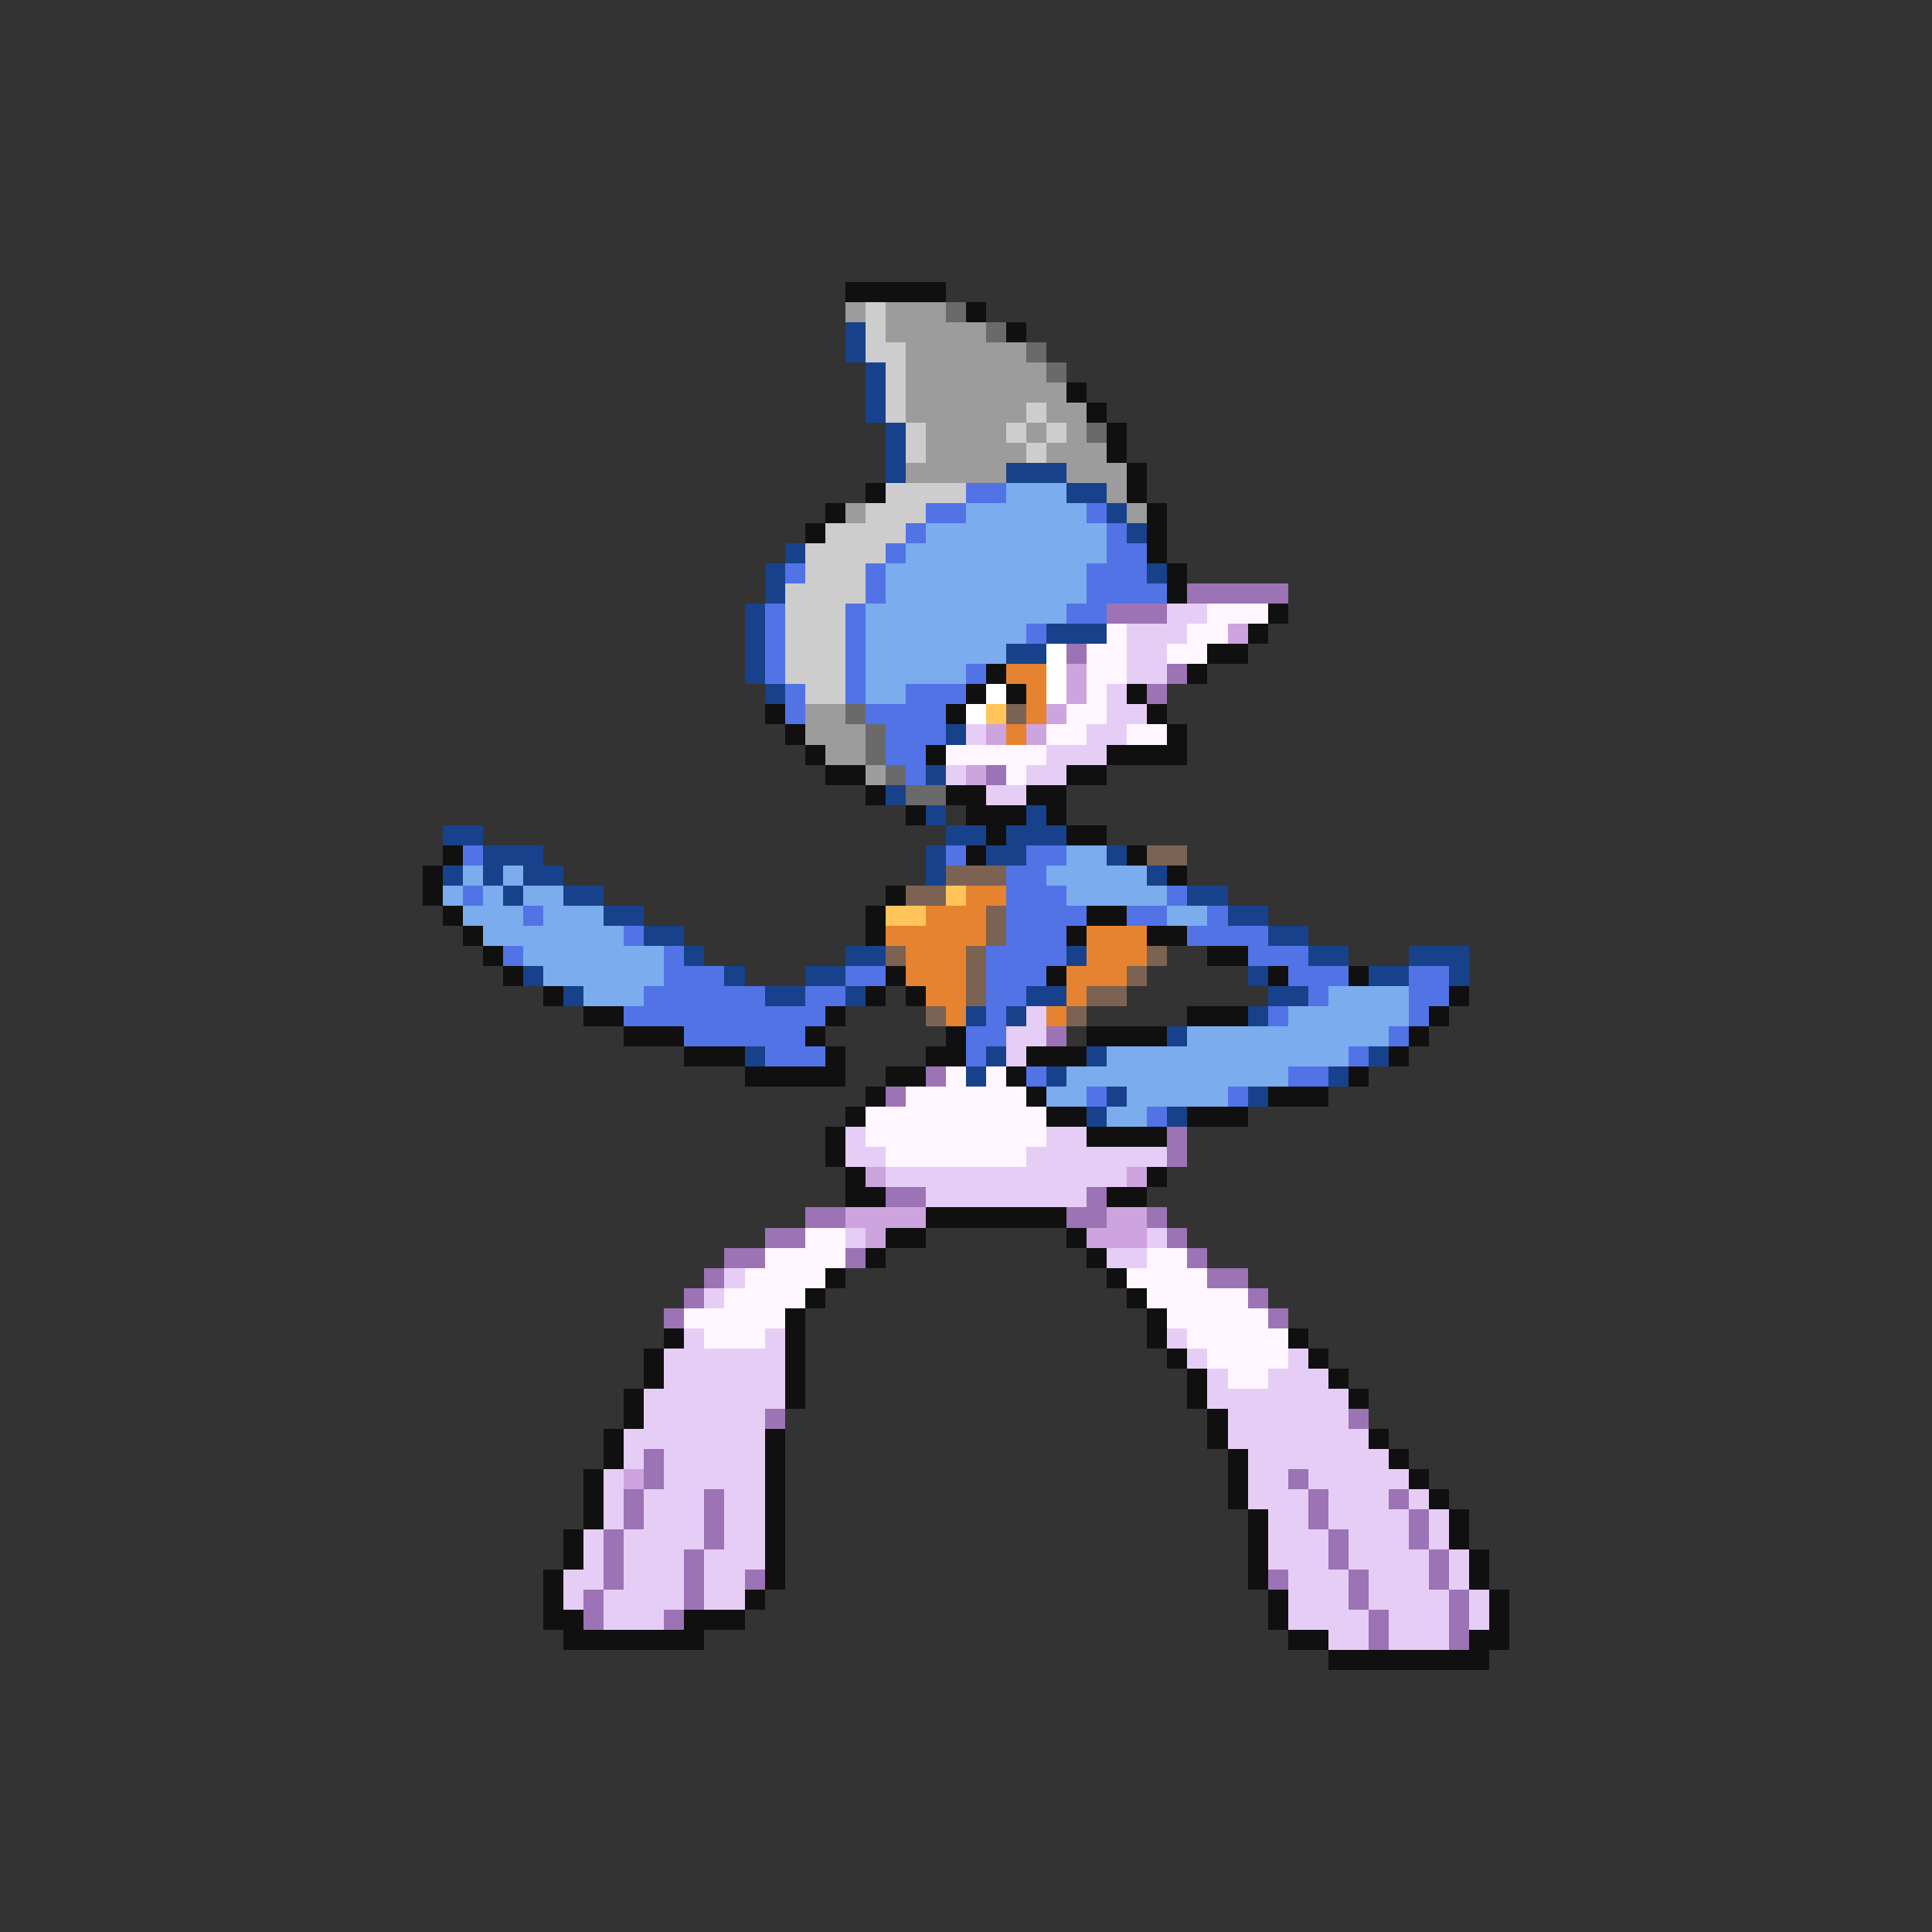 <svg xmlns="http://www.w3.org/2000/svg" viewBox="0 -0.5 96 96" shape-rendering="crispEdges">
<rect x="0" y="-0.5" width="96" height="96" fill="#333333" stroke="none"/>
<path stroke="#101010" d="M42 14h5M48 15h1M50 16h1M53 19h1M54 20h1M55 21h1M55 22h1M56 23h1M43 24h1M56 24h1M41 25h1M57 25h1M40 26h1M57 26h1M57 27h1M58 28h1M58 29h1M63 30h1M62 31h1M60 32h2M49 33h1M59 33h1M48 34h1M50 34h1M56 34h1M38 35h1M47 35h1M57 35h1M39 36h1M58 36h1M40 37h1M46 37h1M55 37h4M41 38h2M53 38h2M43 39h1M47 39h2M51 39h2M45 40h1M48 40h3M52 40h1M49 41h1M53 41h2M22 42h1M48 42h1M56 42h1M21 43h1M58 43h1M21 44h1M44 44h1M22 45h1M43 45h1M54 45h2M23 46h1M43 46h1M53 46h1M57 46h2M24 47h1M60 47h2M25 48h1M44 48h1M52 48h1M63 48h1M67 48h1M27 49h1M43 49h1M45 49h1M72 49h1M29 50h2M41 50h1M59 50h3M71 50h1M31 51h3M40 51h1M47 51h1M54 51h4M70 51h1M34 52h3M41 52h1M46 52h2M51 52h3M69 52h1M37 53h5M44 53h2M50 53h1M67 53h1M43 54h1M51 54h1M63 54h3M42 55h1M52 55h2M59 55h3M41 56h1M54 56h4M41 57h1M42 58h1M57 58h1M42 59h2M55 59h2M46 60h7M44 61h2M53 61h1M43 62h1M54 62h1M41 63h1M55 63h1M40 64h1M56 64h1M39 65h1M57 65h1M33 66h1M39 66h1M57 66h1M64 66h1M32 67h1M39 67h1M58 67h1M65 67h1M32 68h1M39 68h1M59 68h1M66 68h1M31 69h1M39 69h1M59 69h1M67 69h1M31 70h1M60 70h1M30 71h1M38 71h1M60 71h1M68 71h1M30 72h1M38 72h1M61 72h1M69 72h1M29 73h1M38 73h1M61 73h1M70 73h1M29 74h1M38 74h1M61 74h1M71 74h1M29 75h1M38 75h1M62 75h1M72 75h1M28 76h1M38 76h1M62 76h1M72 76h1M28 77h1M38 77h1M62 77h1M73 77h1M27 78h1M38 78h1M62 78h1M73 78h1M27 79h1M37 79h1M63 79h1M74 79h1M27 80h2M34 80h3M63 80h1M74 80h1M28 81h7M64 81h2M73 81h2M66 82h8" />
<path stroke="#9c9c9c" d="M42 15h1M44 15h3M44 16h5M45 17h6M45 18h7M45 19h8M45 20h6M52 20h2M46 21h4M51 21h1M53 21h1M46 22h5M52 22h3M45 23h5M53 23h3M55 24h1M42 25h1M56 25h1M40 35h2M40 36h3M41 37h2M43 38h1" />
<path stroke="#cdcdcd" d="M43 15h1M43 16h1M43 17h2M44 18h1M44 19h1M44 20h1M51 20h1M45 21h1M50 21h1M52 21h1M45 22h1M51 22h1M44 24h4M43 25h3M41 26h4M40 27h4M40 28h3M39 29h4M39 30h3M39 31h3M39 32h3M39 33h3M40 34h2" />
<path stroke="#6a6a6a" d="M47 15h1M49 16h1M51 17h1M52 18h1M54 21h1M42 35h1M43 36h1M43 37h1M44 38h1M45 39h2" />
<path stroke="#18418b" d="M42 16h1M42 17h1M43 18h1M43 19h1M43 20h1M44 21h1M44 22h1M44 23h1M50 23h3M53 24h2M55 25h1M56 26h1M39 27h1M38 28h1M57 28h1M38 29h1M37 30h1M37 31h1M52 31h3M37 32h1M50 32h2M37 33h1M38 34h1M47 36h1M46 38h1M44 39h1M46 40h1M51 40h1M22 41h2M47 41h2M50 41h3M24 42h3M46 42h1M49 42h2M55 42h1M22 43h1M24 43h1M26 43h2M46 43h1M57 43h1M25 44h1M28 44h2M59 44h2M30 45h2M61 45h2M32 46h2M63 46h2M34 47h1M42 47h2M53 47h1M65 47h2M70 47h3M26 48h1M36 48h1M40 48h2M62 48h1M68 48h2M72 48h1M28 49h1M38 49h2M42 49h1M51 49h2M63 49h2M48 50h1M50 50h1M62 50h1M58 51h1M37 52h1M49 52h1M54 52h1M68 52h1M48 53h1M52 53h1M66 53h1M55 54h1M62 54h1M54 55h1M58 55h1" />
<path stroke="#5273e6" d="M48 24h2M46 25h2M54 25h1M45 26h1M55 26h1M44 27h1M55 27h2M39 28h1M43 28h1M54 28h3M43 29h1M54 29h4M38 30h1M42 30h1M53 30h2M38 31h1M42 31h1M51 31h1M38 32h1M42 32h1M38 33h1M42 33h1M48 33h1M39 34h1M42 34h1M45 34h3M39 35h1M43 35h4M44 36h3M44 37h2M45 38h1M23 42h1M47 42h1M51 42h2M50 43h2M23 44h1M50 44h3M58 44h1M26 45h1M50 45h4M56 45h2M60 45h1M31 46h1M50 46h3M59 46h4M25 47h1M33 47h1M49 47h4M62 47h3M33 48h3M42 48h2M49 48h3M64 48h3M70 48h2M32 49h6M40 49h2M49 49h2M65 49h1M70 49h2M31 50h10M49 50h1M63 50h1M70 50h1M34 51h6M48 51h2M69 51h1M38 52h3M48 52h1M67 52h1M51 53h1M64 53h2M54 54h1M61 54h1M57 55h1" />
<path stroke="#7bacee" d="M50 24h3M48 25h6M46 26h9M45 27h10M44 28h10M44 29h10M43 30h10M43 31h8M43 32h7M43 33h5M43 34h2M53 42h2M23 43h1M25 43h1M52 43h5M22 44h1M24 44h1M26 44h2M53 44h5M23 45h3M27 45h3M58 45h2M24 46h7M26 47h7M27 48h6M29 49h3M66 49h4M64 50h6M59 51h10M55 52h12M53 53h11M52 54h2M56 54h5M55 55h2" />
<path stroke="#9c73b4" d="M59 29h5M55 30h3M53 32h1M58 33h1M57 34h1M49 38h1M52 51h1M46 53h1M44 54h1M58 56h1M58 57h1M44 59h2M54 59h1M40 60h2M53 60h2M57 60h1M38 61h2M58 61h1M36 62h2M42 62h1M59 62h1M35 63h1M60 63h2M34 64h1M62 64h1M33 65h1M63 65h1M38 70h1M67 70h1M32 72h1M32 73h1M64 73h1M31 74h1M35 74h1M65 74h1M69 74h1M31 75h1M35 75h1M65 75h1M70 75h1M30 76h1M35 76h1M66 76h1M70 76h1M30 77h1M34 77h1M66 77h1M71 77h1M30 78h1M34 78h1M37 78h1M63 78h1M67 78h1M71 78h1M29 79h1M34 79h1M67 79h1M72 79h1M29 80h1M33 80h1M68 80h1M72 80h1M68 81h1M72 81h1" />
<path stroke="#e6cdf6" d="M58 30h2M56 31h3M56 32h2M56 33h2M55 34h1M55 35h2M48 36h1M54 36h2M52 37h3M47 38h1M51 38h2M49 39h2M51 50h1M50 51h2M50 52h1M42 56h1M52 56h2M42 57h2M51 57h7M44 58h12M46 59h8M42 61h1M57 61h1M55 62h2M36 63h1M35 64h1M34 66h1M38 66h1M58 66h1M33 67h6M59 67h1M64 67h1M33 68h6M60 68h1M63 68h3M32 69h7M60 69h7M32 70h6M61 70h6M31 71h7M61 71h7M31 72h1M33 72h5M62 72h7M30 73h1M33 73h5M62 73h2M65 73h5M30 74h1M32 74h3M36 74h2M62 74h3M66 74h3M70 74h1M30 75h1M32 75h3M36 75h2M63 75h2M66 75h4M71 75h1M29 76h1M31 76h4M36 76h2M63 76h3M67 76h3M71 76h1M29 77h1M31 77h3M35 77h3M63 77h3M67 77h4M72 77h1M28 78h2M31 78h3M35 78h2M64 78h3M68 78h3M72 78h1M28 79h1M30 79h4M35 79h2M64 79h3M68 79h4M73 79h1M30 80h3M64 80h4M69 80h3M73 80h1M66 81h2M69 81h3" />
<path stroke="#fff6ff" d="M60 30h3M55 31h1M59 31h2M54 32h2M58 32h2M54 33h2M54 34h1M53 35h2M52 36h2M56 36h2M47 37h5M50 38h1M47 53h1M49 53h1M45 54h6M43 55h9M43 56h9M44 57h7M40 61h2M38 62h4M57 62h2M37 63h4M56 63h4M36 64h4M57 64h5M34 65h5M58 65h5M35 66h3M59 66h5M60 67h4M61 68h2" />
<path stroke="#cda4de" d="M61 31h1M53 33h1M53 34h1M52 35h1M49 36h1M51 36h1M48 38h1M43 58h1M56 58h1M42 60h4M55 60h2M43 61h1M54 61h3M31 73h1" />
<path stroke="#ffffff" d="M52 32h1M52 33h1M49 34h1M52 34h1M48 35h1" />
<path stroke="#e68331" d="M50 33h2M51 34h1M51 35h1M50 36h1M48 44h2M46 45h3M44 46h5M54 46h3M45 47h3M54 47h3M45 48h3M53 48h3M46 49h2M53 49h1M47 50h1M52 50h1" />
<path stroke="#ffc55a" d="M49 35h1M47 44h1M44 45h2" />
<path stroke="#7b6252" d="M50 35h1M57 42h2M47 43h3M45 44h2M49 45h1M49 46h1M44 47h1M48 47h1M57 47h1M48 48h1M56 48h1M48 49h1M54 49h2M46 50h1M53 50h1" />
</svg>